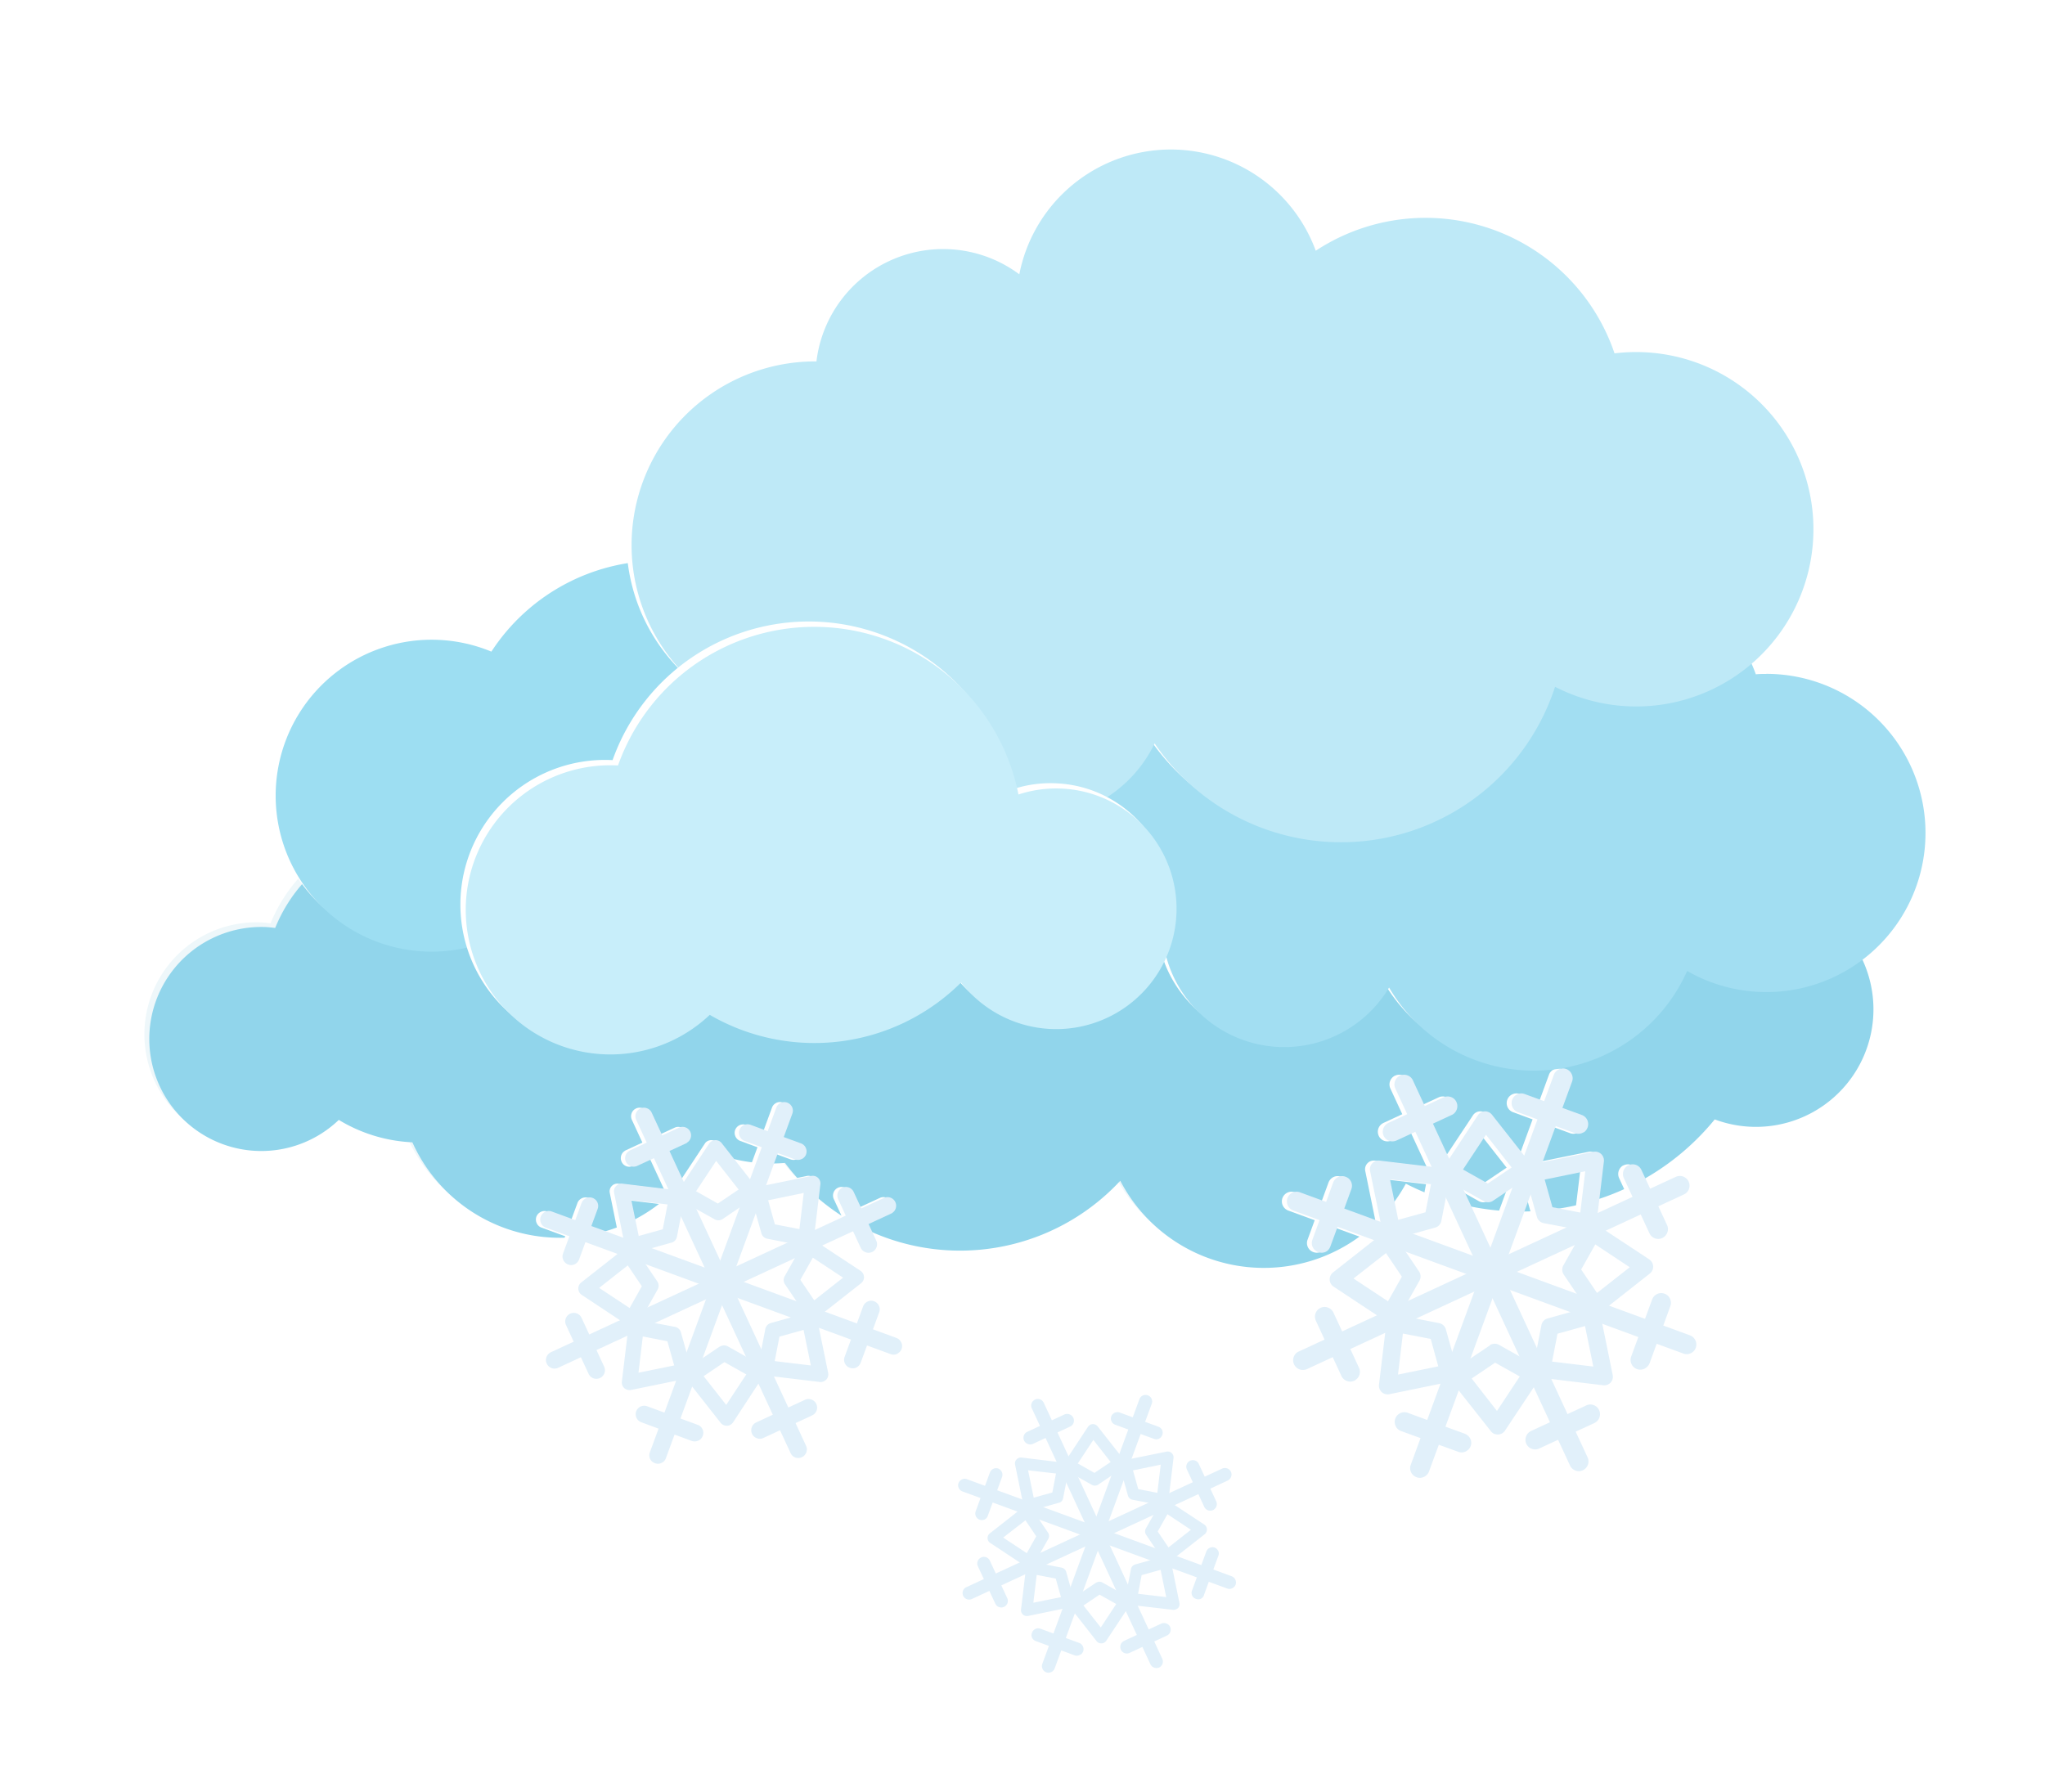 <?xml version="1.0" encoding="UTF-8"?>
<svg width="492.83" height="431.96" version="1.1" viewBox="0 0 492.83 431.96" xmlns="http://www.w3.org/2000/svg">
 <defs>
  <style>.cls-1 {
        isolation: isolate;
      }

      .cls-2 {
        fill: #eef7fa;
      }

      .cls-3 {
        fill: #91d5eb;
      }

      .cls-4, .cls-7 {
        fill: #fff;
      }

      .cls-5 {
        fill: #e1f0fa;
      }

      .cls-6 {
        mix-blend-mode: multiply;
      }

      .cls-7 {
        opacity: 0;
      }

      .cls-8 {
        fill: #9ddef2;
      }

      .cls-9 {
        fill: #a2def2;
      }

      .cls-10 {
        fill: #bee9f7;
      }

      .cls-11 {
        fill: #c8eefa;
      }</style>
  <filter id="filter670" x="-.167" y="-.276" width="1.369" height="1.609" color-interpolation-filters="sRGB">
   <feFlood flood-color="rgb(0,0,0)" flood-opacity=".302" result="flood"/>
   <feComposite in="flood" in2="SourceGraphic" operator="in" result="composite1"/>
   <feGaussianBlur in="composite1" result="blur" stdDeviation="12"/>
   <feOffset dx="6" dy="6" result="offset"/>
   <feComposite in="SourceGraphic" in2="offset" result="composite2"/>
  </filter>
  <filter id="filter682" x="-.086" y="-.119" width="1.19" height="1.263" color-interpolation-filters="sRGB">
   <feFlood flood-color="rgb(0,0,0)" flood-opacity=".302" result="flood"/>
   <feComposite in="flood" in2="SourceGraphic" operator="in" result="composite1"/>
   <feGaussianBlur in="composite1" result="blur" stdDeviation="12"/>
   <feOffset dx="6" dy="6" result="offset"/>
   <feComposite in="SourceGraphic" in2="offset" result="composite2"/>
  </filter>
  <filter id="filter694" x="-.101" y="-.171" width="1.222" height="1.378" color-interpolation-filters="sRGB">
   <feFlood flood-color="rgb(0,0,0)" flood-opacity=".302" result="flood"/>
   <feComposite in="flood" in2="SourceGraphic" operator="in" result="composite1"/>
   <feGaussianBlur in="composite1" result="blur" stdDeviation="12"/>
   <feOffset dx="6" dy="6" result="offset"/>
   <feComposite in="SourceGraphic" in2="offset" result="composite2"/>
  </filter>
  <filter id="filter706" x="-.133" y="-.209" width="1.294" height="1.461" color-interpolation-filters="sRGB">
   <feFlood flood-color="rgb(0,0,0)" flood-opacity=".302" result="flood"/>
   <feComposite in="flood" in2="SourceGraphic" operator="in" result="composite1"/>
   <feGaussianBlur in="composite1" result="blur" stdDeviation="12"/>
   <feOffset dx="6" dy="6" result="offset"/>
   <feComposite in="SourceGraphic" in2="offset" result="composite2"/>
  </filter>
  <filter id="filter718" x="-.069" y="-.131" width="1.153" height="1.289" color-interpolation-filters="sRGB">
   <feFlood flood-color="rgb(0,0,0)" flood-opacity=".302" result="flood"/>
   <feComposite in="flood" in2="SourceGraphic" operator="in" result="composite1"/>
   <feGaussianBlur in="composite1" result="blur" stdDeviation="12"/>
   <feOffset dx="6" dy="6" result="offset"/>
   <feComposite in="SourceGraphic" in2="offset" result="composite2"/>
  </filter>
  <filter id="filter730" x="-.288" y="-.292" width="1.637" height="1.644" color-interpolation-filters="sRGB">
   <feFlood flood-color="rgb(0,0,0)" flood-opacity=".302" result="flood"/>
   <feComposite in="flood" in2="SourceGraphic" operator="in" result="composite1"/>
   <feGaussianBlur in="composite1" result="blur" stdDeviation="12"/>
   <feOffset dx="6" dy="6" result="offset"/>
   <feComposite in="SourceGraphic" in2="offset" result="composite2"/>
  </filter>
  <filter id="filter742" x="-.425" y="-.43" width="1.939" height="1.95" color-interpolation-filters="sRGB">
   <feFlood flood-color="rgb(0,0,0)" flood-opacity=".302" result="flood"/>
   <feComposite in="flood" in2="SourceGraphic" operator="in" result="composite1"/>
   <feGaussianBlur in="composite1" result="blur" stdDeviation="12"/>
   <feOffset dx="6" dy="6" result="offset"/>
   <feComposite in="SourceGraphic" in2="offset" result="composite2"/>
  </filter>
  <filter id="filter754" x="-.326" y="-.33" width="1.721" height="1.73" color-interpolation-filters="sRGB">
   <feFlood flood-color="rgb(0,0,0)" flood-opacity=".302" result="flood"/>
   <feComposite in="flood" in2="SourceGraphic" operator="in" result="composite1"/>
   <feGaussianBlur in="composite1" result="blur" stdDeviation="12"/>
   <feOffset dx="6" dy="6" result="offset"/>
   <feComposite in="SourceGraphic" in2="offset" result="composite2"/>
  </filter>
 </defs>
 <g class="cls-1" transform="translate(28.758 28.805)">
  <g data-name="Layer 2">
   <g id="_Layer_" data-name="&lt;Layer&gt;">
    <g filter="url(#filter718)">
     <path class="cls-2" d="m388.64 179.1a60.47 60.47 0 0 0-21.43-31.38 71.81 71.81 0 0 0-132.83-54.46c-2.08-0.26-4.18-0.46-6.31-0.55a73 73 0 0 0-61.65 29.21 39 39 0 0 0-53.34 34.62 38.48 38.48 0 0 0 1 10.34 27 27 0 0 0-18.63 12.57 37.58 37.58 0 0 0-65 8.29c-0.73-0.09-1.46-0.18-2.21-0.22a27 27 0 1 0 17.47 46.48 37.18 37.18 0 0 0 17.72 5.39 39 39 0 0 0 70.4 1.59 38.85 38.85 0 0 0 14.56 3.52 43.14 43.14 0 0 0 4.84-0.13 52.65 52.65 0 0 0 80.8 4.29 39 39 0 0 0 68.83 0.7 60.4 60.4 0 0 0 74.51-15.44 29.33 29.33 0 0 0 8.7 1.77 28.324 28.324 0 0 0 2.57-56.59z"/>
     <path class="cls-3" d="m389.76 180.22a60.66 60.66 0 0 0-21.43-31.4 71.81 71.81 0 0 0-132.84-54.43c-2.08-0.28-4.18-0.48-6.31-0.56a73 73 0 0 0-61.65 29.23 38.49 38.49 0 0 0-12.66-2.73 39.05 39.05 0 0 0-40.68 37.34 39.63 39.63 0 0 0 1 10.32 27 27 0 0 0-18.63 12.58 37.58 37.58 0 0 0-65 8.28c-0.72-0.08-1.46-0.17-2.19-0.21a27 27 0 1 0 17.52 46.48 37.45 37.45 0 0 0 17.73 5.4 39 39 0 0 0 70.39 1.58 39 39 0 0 0 14.56 3.5 41.14 41.14 0 0 0 4.85-0.11 52.68 52.68 0 0 0 80.8 4.3 39 39 0 0 0 68.82 0.7 60.37 60.37 0 0 0 74.44-15.49 28.32 28.32 0 1 0 11.28-54.81z"/>
    </g>
    <g filter="url(#filter754)">
     <path class="cls-4" d="m179.26 257.53-0.27 0.15-80.28 37.18a2.06 2.06 0 0 1-1.58 0.08 2.1 2.1 0 0 1-1.13-1.09 2.06 2.06 0 0 1 0.74-2.58 1.35 1.35 0 0 1 0.26-0.15l80.28-37.2a2.07 2.07 0 0 1 2 3.61z"/>
     <path class="cls-4" d="m174.64 266.82-0.28 0.14a2.09 2.09 0 0 1-2.74-1l-5.44-11.76a2.06 2.06 0 0 1 0.74-2.58 2.2 2.2 0 0 1 0.26-0.15 2.09 2.09 0 0 1 2.75 1l5.44 11.76a2.09 2.09 0 0 1-0.73 2.59z"/>
     <path class="cls-4" d="m109.05 297.18a1.35 1.35 0 0 1-0.26 0.15 2.06 2.06 0 0 1-2.74-1l-5.46-11.78a2.08 2.08 0 0 1 0.74-2.58l0.28-0.15a2.05 2.05 0 0 1 2.73 1l5.45 11.76a2.07 2.07 0 0 1-0.74 2.6z"/>
     <path class="cls-4" d="m157.71 316.26a1.15 1.15 0 0 1-0.27 0.14 2 2 0 0 1-2.73-1l-37.19-80.29a2.09 2.09 0 0 1 0.73-2.6c0.09-0.05 0.18-0.09 0.27-0.15a2.06 2.06 0 0 1 1.58-0.05 2 2 0 0 1 1.16 1.07l37.19 80.29a2 2 0 0 1-0.74 2.59z"/>
     <path class="cls-4" d="m160.19 306.18-0.27 0.16-11.75 5.44a1.94 1.94 0 0 1-1.58 0.05 2 2 0 0 1-1.17-1.06 2.07 2.07 0 0 1 0.75-2.58 1 1 0 0 1 0.25-0.15l11.76-5.46a2.09 2.09 0 0 1 1.59-0.05 2 2 0 0 1 1.16 1.07 2.07 2.07 0 0 1-0.74 2.58z"/>
     <path class="cls-4" d="m129.81 240.59a1.24 1.24 0 0 1-0.27 0.17l-11.75 5.43a2 2 0 0 1-2.75-1 2.06 2.06 0 0 1 0.74-2.58 1.78 1.78 0 0 1 0.27-0.17l11.76-5.44a2.06 2.06 0 0 1 1.58-0.08 2.1 2.1 0 0 1 1.16 1.07 2.05 2.05 0 0 1-0.74 2.6z"/>
     <path class="cls-4" d="m123.89 317.66c-0.1 0-0.18 0.11-0.27 0.14a2 2 0 0 1-1.58 0.06 2 2 0 0 1-1.22-2.63l30.47-83.08a2 2 0 0 1 0.8-1 2 2 0 0 1 1.84-0.2 1.94 1.94 0 0 1 1.16 1.07 2.05 2.05 0 0 1 0.07 1.56l-30.47 83.07a2 2 0 0 1-0.8 1.01z"/>
     <path class="cls-4" d="m132.76 312.28a1.38 1.38 0 0 1-0.27 0.14 2.16 2.16 0 0 1-1.58 0.08l-12.16-4.5a2.12 2.12 0 0 1-1.17-1.07 2.09 2.09 0 0 1-0.06-1.59 2.2 2.2 0 0 1 0.8-1 2.1 2.1 0 0 1 1.84-0.2l12.18 4.48a2 2 0 0 1 1.16 1.05 2.06 2.06 0 0 1 0.06 1.58 2 2 0 0 1-0.8 1.03z"/>
     <path class="cls-4" d="m157.64 244.43a1.65 1.65 0 0 1-0.26 0.14 2.16 2.16 0 0 1-1.58 0.08l-12.16-4.46a2.09 2.09 0 0 1-1.23-2.66 2.16 2.16 0 0 1 0.81-1 2.1 2.1 0 0 1 1.84-0.2l12.16 4.48a1.94 1.94 0 0 1 1.16 1.07 2 2 0 0 1-0.74 2.58z"/>
     <path class="cls-4" d="m180.65 291.36c-0.08 0.06-0.17 0.09-0.26 0.15a2 2 0 0 1-1.58 0.05l-83.07-30.48a2 2 0 0 1-1.16-1.08 2.08 2.08 0 0 1-0.07-1.57 2.12 2.12 0 0 1 0.81-1 2.06 2.06 0 0 1 1.85-0.23l83.05 30.48a2.06 2.06 0 0 1 1.17 1.07 2.08 2.08 0 0 1-0.74 2.6z"/>
     <path class="cls-4" d="m103 269.76a1.1 1.1 0 0 1-0.26 0.15 2 2 0 0 1-1.57 0.06 2.09 2.09 0 0 1-1.17-1.07 2.13 2.13 0 0 1-0.07-1.59l4.47-12.16a2 2 0 0 1 0.8-1 2.08 2.08 0 0 1 1.86-0.23 2.17 2.17 0 0 1 1.16 1.07 2.09 2.09 0 0 1 0 1.59l-4.46 12.16a2.05 2.05 0 0 1-0.76 1.02z"/>
     <path class="cls-4" d="m170.8 294.66-0.25 0.15a2.11 2.11 0 0 1-1.58 0.05 2 2 0 0 1-1.16-1.07 2 2 0 0 1-0.07-1.56l4.46-12.18a2.1 2.1 0 0 1 2.66-1.24 2.12 2.12 0 0 1 1.14 1.09 2 2 0 0 1 0.06 1.57l-4.46 12.16a2 2 0 0 1-0.8 1.03z"/>
     <path class="cls-4" d="m149.35 298.31a0.76 0.76 0 0 1-0.24 0.11 1.77 1.77 0 0 1-1.67-0.06l-8.66-4.86-8.24 5.56a1.84 1.84 0 0 1-2.82-1l-2.72-9.59-9.75-1.9a1.86 1.86 0 0 1-1.34-1 1.84 1.84 0 0 1 0.08-1.68l4.86-8.68-5.56-8.24a1.8 1.8 0 0 1-0.21-1.67 1.85 1.85 0 0 1 0.72-0.91 2.28 2.28 0 0 1 0.53-0.24l9.56-2.67 1.88-9.76a1.9 1.9 0 0 1 0.81-1.2 1.34 1.34 0 0 1 0.23-0.13 1.92 1.92 0 0 1 1.7 0l8.66 4.89 8.23-5.57a1.83 1.83 0 0 1 1.68-0.2 1.86 1.86 0 0 1 1.15 1.23l2.68 9.59 9.76 1.88a1.83 1.83 0 0 1 1.32 1 1.9 1.9 0 0 1 0.01 1.79l-4.88 8.67 5.43 8a2.06 2.06 0 0 1 0.31 0.46 1.85 1.85 0 0 1-0.66 2.32 1.94 1.94 0 0 1-0.24 0.15h-0.06l-0.24 0.09-9.66 2.65-1.88 9.77a1.88 1.88 0 0 1-0.77 1.2zm-11.7-8.52a0.69 0.69 0 0 1 0.25-0.14 1.9 1.9 0 0 1 1.69 0.05l7.41 4.19 1.62-8.37a2 2 0 0 1 0.81-1.2 2.66 2.66 0 0 1 0.51-0.24l8.2-2.28-4.77-7.06a1.84 1.84 0 0 1-0.07-1.94l4.16-7.42-8.35-1.62a1.85 1.85 0 0 1-1.43-1.33l-2.3-8.2-7.06 4.77a1.86 1.86 0 0 1-1.94 0.09l-7.38-4.18-1.62 8.37a1.86 1.86 0 0 1-0.79 1.2 2 2 0 0 1-0.52 0.22l-8.2 2.3 4.78 7.06a1.9 1.9 0 0 1 0.08 1.95l-4.17 7.41 8.34 1.62a1.83 1.83 0 0 1 1.44 1.33l2.3 8.18 7-4.76z"/>
     <path class="cls-4" d="m163 298a1 1 0 0 1-0.23 0.13 1.71 1.71 0 0 1-1 0.15l-13.42-1.61-7.48 11.33a2 2 0 0 1-0.53 0.54 1.74 1.74 0 0 1-0.94 0.29 1.91 1.91 0 0 1-1.54-0.7l-8.34-10.63-13.24 2.71a2 2 0 0 1-1.63-0.44 1.84 1.84 0 0 1-0.58-1.59l1.61-13.41-11.29-7.47a1.86 1.86 0 0 1-0.82-1.47 1.83 1.83 0 0 1 0.7-1.53l10.62-8.35-2.7-13.25a1.84 1.84 0 0 1 0.46-1.62 2 2 0 0 1 0.35-0.3 1.84 1.84 0 0 1 1.23-0.29l13.43 1.62 7.44-11.28a1.58 1.58 0 0 1 0.53-0.53 1.75 1.75 0 0 1 0.94-0.3 1.84 1.84 0 0 1 1.53 0.7l8.35 10.64 13.25-2.71a1.85 1.85 0 0 1 1.62 0.44 1.92 1.92 0 0 1 0.59 1.6l-1.61 13.42 11.28 7.44a1.86 1.86 0 0 1 0.12 3l-10.64 8.35 2.71 13.23a1.86 1.86 0 0 1-0.45 1.64 2.45 2.45 0 0 1-0.32 0.25zm-16.58-4.84a1.77 1.77 0 0 1 1.23-0.3l12 1.44-2.45-11.8a1.89 1.89 0 0 1 0.69-1.85l9.5-7.48-10.09-6.65a1.87 1.87 0 0 1-0.82-1.77l1.44-12-11.85 2.44a1.86 1.86 0 0 1-1.82-0.68l-7.47-9.51-6.66 10.08a1.82 1.82 0 0 1-0.54 0.53 1.75 1.75 0 0 1-1.24 0.28l-12-1.44 2.42 11.85a1.89 1.89 0 0 1-0.67 1.84l-9.52 7.47 10.1 6.67a1.85 1.85 0 0 1 0.82 1.77l-1.44 12 11.84-2.41a1.83 1.83 0 0 1 1.83 0.66l7.47 9.51 6.67-10.1a1.72 1.72 0 0 1 0.53-0.52z"/>
     <path class="cls-5" d="m180.31 257.53-0.27 0.15-80.28 37.18a2.06 2.06 0 0 1-1.58 0.08 2.1 2.1 0 0 1-1.18-1.09 2.05 2.05 0 0 1 0.74-2.58 1.65 1.65 0 0 1 0.25-0.15l80.29-37.2a2.07 2.07 0 0 1 2 3.61z"/>
     <path class="cls-5" d="m175.68 266.82-0.27 0.14a2.08 2.08 0 0 1-2.74-1l-5.45-11.76a2.06 2.06 0 0 1 0.75-2.58 1.5 1.5 0 0 1 0.25-0.15 2.08 2.08 0 0 1 2.75 1l5.45 11.76a2.09 2.09 0 0 1-0.74 2.59z"/>
     <path class="cls-5" d="m110.1 297.18a1.43 1.43 0 0 1-0.27 0.15 2.06 2.06 0 0 1-2.74-1l-5.45-11.78a2.07 2.07 0 0 1 0.74-2.58 1.84 1.84 0 0 1 0.28-0.15 2.06 2.06 0 0 1 2.73 1l5.44 11.76a2.07 2.07 0 0 1-0.73 2.6z"/>
     <path class="cls-5" d="m158.76 316.26a1.38 1.38 0 0 1-0.27 0.14 2 2 0 0 1-2.73-1l-37.2-80.29a2.09 2.09 0 0 1 0.74-2.6l0.27-0.15a2 2 0 0 1 1.57-0.05 2 2 0 0 1 1.16 1.07l37.2 80.29a2.07 2.07 0 0 1-0.74 2.59z"/>
     <path class="cls-5" d="m161.24 306.18-0.28 0.16-11.75 5.44a1.93 1.93 0 0 1-1.58 0.05 2 2 0 0 1-1.16-1.06 2.07 2.07 0 0 1 0.74-2.58 1.35 1.35 0 0 1 0.26-0.15l11.76-5.46a2.08 2.08 0 0 1 1.59-0.05 2.06 2.06 0 0 1 0.42 3.65z"/>
     <path class="cls-5" d="m130.85 240.59a1.17 1.17 0 0 1-0.26 0.17l-11.76 5.43a2.05 2.05 0 0 1-2-3.57 1.67 1.67 0 0 1 0.26-0.17l11.76-5.45a2.05 2.05 0 0 1 2 3.57z"/>
     <path class="cls-5" d="m124.94 317.66c-0.1 0-0.19 0.11-0.28 0.14a2 2 0 0 1-1.58 0.06 2 2 0 0 1-1.22-2.63l30.47-83.08a2 2 0 0 1 0.8-1 2.09 2.09 0 0 1 3 0.87 2.05 2.05 0 0 1 0.07 1.56l-30.48 83.07a2 2 0 0 1-0.78 1.01z"/>
     <path class="cls-5" d="m133.8 312.28a1.15 1.15 0 0 1-0.27 0.14 2.13 2.13 0 0 1-1.57 0.08l-12.16-4.5a2.09 2.09 0 0 1-1.17-1.07 2.14 2.14 0 0 1-0.07-1.59 2.22 2.22 0 0 1 0.81-1 2.1 2.1 0 0 1 1.84-0.2l12.17 4.48a2 2 0 0 1 1.16 1.05 2 2 0 0 1 0.06 1.58 1.93 1.93 0 0 1-0.8 1.03z"/>
     <path class="cls-5" d="m158.69 244.43a1.74 1.74 0 0 1-0.27 0.14 2.16 2.16 0 0 1-1.58 0.08l-12.16-4.46a2.09 2.09 0 0 1-0.42-3.69 2.11 2.11 0 0 1 1.85-0.2l12.16 4.48a2 2 0 0 1 1.16 1.07 2.06 2.06 0 0 1 0.07 1.56 2 2 0 0 1-0.81 1.02z"/>
     <path class="cls-5" d="m181.69 291.36c-0.08 0.06-0.16 0.09-0.25 0.15a2 2 0 0 1-1.59 0.05l-83.07-30.48a2 2 0 0 1-1.16-1.08 2.07 2.07 0 0 1 2.58-2.81l83.07 30.48a2.07 2.07 0 0 1 1.16 1.07 2 2 0 0 1-0.74 2.6z"/>
     <path class="cls-5" d="m104 269.76a1.65 1.65 0 0 1-0.25 0.15 2 2 0 0 1-1.59 0.06 2.07 2.07 0 0 1-1.16-1.07 2 2 0 0 1-0.06-1.59l4.45-12.16a2.07 2.07 0 0 1 0.81-1 2 2 0 0 1 1.84-0.23 2.06 2.06 0 0 1 1.23 2.66l-4.47 12.16a2.09 2.09 0 0 1-0.8 1.02z"/>
     <path class="cls-5" d="m171.85 294.66a1.65 1.65 0 0 0-0.25 0.15 2.11 2.11 0 0 1-1.58 0.05 2.05 2.05 0 0 1-1.17-1.07 2 2 0 0 1-0.06-1.56l4.46-12.18a2 2 0 0 1 0.81-1 2 2 0 0 1 1.84-0.22 2.1 2.1 0 0 1 1.16 1.09 2 2 0 0 1 0.06 1.57l-4.46 12.16a2.07 2.07 0 0 1-0.81 1.01z"/>
     <path class="cls-5" d="m150.4 298.31a0.88 0.88 0 0 1-0.24 0.11 1.81 1.81 0 0 1-1.69-0.06l-8.65-4.86-8.23 5.56a1.87 1.87 0 0 1-1.68 0.21 1.85 1.85 0 0 1-1.15-1.24l-2.68-9.56-9.76-1.9a1.87 1.87 0 0 1-1.33-1 1.84 1.84 0 0 1 0.07-1.68l4.86-8.68-5.56-8.24a1.83 1.83 0 0 1-0.2-1.67 1.85 1.85 0 0 1 0.72-0.91 2.15 2.15 0 0 1 0.51-0.24l9.57-2.67 1.89-9.76a1.9 1.9 0 0 1 0.81-1.2 1 1 0 0 1 0.23-0.13 1.89 1.89 0 0 1 1.69 0l8.66 4.89 8.24-5.57a1.86 1.86 0 0 1 2.82 1l2.68 9.59 9.76 1.88a1.81 1.81 0 0 1 1.32 1 1.86 1.86 0 0 1-0.06 1.82l-4.88 8.67 5.42 8a1.77 1.77 0 0 1 0.31 0.46 1.84 1.84 0 0 1-0.66 2.32 1.4 1.4 0 0 1-0.24 0.15h-0.06l-0.24 0.09-9.57 2.67-1.88 9.77a2 2 0 0 1-0.8 1.18zm-11.71-8.52a0.91 0.91 0 0 1 0.25-0.14 1.92 1.92 0 0 1 1.7 0.05l7.41 4.19 1.63-8.37a1.8 1.8 0 0 1 0.8-1.2 2.4 2.4 0 0 1 0.51-0.24l8.2-2.28-4.77-7.06a1.84 1.84 0 0 1-0.07-1.94l4.16-7.42-8.35-1.62a1.84 1.84 0 0 1-1.43-1.33l-2.31-8.2-7 4.77a1.86 1.86 0 0 1-1.94 0.09l-7.48-4.18-1.62 8.37a1.89 1.89 0 0 1-0.79 1.2 2 2 0 0 1-0.52 0.22l-8.2 2.3 4.78 7.06a1.87 1.87 0 0 1 0.07 1.95l-4.17 7.41 8.35 1.58a1.85 1.85 0 0 1 1.44 1.33l2.3 8.18 7.05-4.76z"/>
     <path class="cls-5" d="m164 298a0.92 0.92 0 0 1-0.24 0.13 1.69 1.69 0 0 1-1 0.15l-13.43-1.61-7.41 11.33a2 2 0 0 1-0.54 0.54 1.71 1.71 0 0 1-0.94 0.29 1.87 1.87 0 0 1-1.53-0.7l-8.35-10.63-13.23 2.71a2 2 0 0 1-1.64-0.44 1.87 1.87 0 0 1-0.58-1.59l1.61-13.41-11.28-7.47a1.85 1.85 0 0 1-0.12-3l10.62-8.35-2.7-13.25a1.81 1.81 0 0 1 0.46-1.62 1.68 1.68 0 0 1 0.35-0.3 1.83 1.83 0 0 1 1.23-0.29l13.42 1.62 7.44-11.28a1.88 1.88 0 0 1 1.48-0.83 1.86 1.86 0 0 1 1.53 0.7l8.35 10.64 13.24-2.71a1.84 1.84 0 0 1 2.21 2l-1.61 13.42 11.28 7.44a1.91 1.91 0 0 1 0.84 1.48 1.85 1.85 0 0 1-0.72 1.53l-10.63 8.35 2.71 13.23a1.89 1.89 0 0 1-0.45 1.64 3.17 3.17 0 0 1-0.37 0.28zm-16.58-4.84a1.74 1.74 0 0 1 1.23-0.3l12 1.44-2.42-11.83a1.88 1.88 0 0 1 0.68-1.85l9.51-7.48-10.09-6.65a1.88 1.88 0 0 1-0.83-1.77l1.44-12-11.84 2.44a1.89 1.89 0 0 1-1.83-0.68l-7.44-9.48-6.67 10.08a1.71 1.71 0 0 1-0.54 0.53 1.73 1.73 0 0 1-1.23 0.28l-12-1.44 2.43 11.85a1.87 1.87 0 0 1-0.68 1.84l-9.51 7.47 10.1 6.67a1.8 1.8 0 0 1 0.81 1.77l-1.43 12 11.84-2.41a1.83 1.83 0 0 1 1.83 0.66l7.47 9.51 6.66-10.1a1.65 1.65 0 0 1 0.53-0.52z"/>
    </g>
    <g filter="url(#filter742)">
     <path class="cls-4" d="m260.52 321.91a1 1 0 0 1-0.2 0.13l-61.66 28.55a1.54 1.54 0 0 1-1.21 0.05 1.52 1.52 0 0 1-0.89-0.81 1.6 1.6 0 0 1 0.56-2 1.76 1.76 0 0 1 0.2-0.09l61.68-28.59a1.6 1.6 0 0 1 2.1 0.77 1.58 1.58 0 0 1-0.58 1.99z"/>
     <path class="cls-4" d="m257 329.05a0.66 0.66 0 0 1-0.2 0.11 1.59 1.59 0 0 1-2.11-0.78l-4.18-9a1.6 1.6 0 0 1 0.57-2l0.2-0.11a1.59 1.59 0 0 1 2.11 0.78l4.18 9a1.58 1.58 0 0 1-0.57 2z"/>
     <path class="cls-4" d="m206.6 352.38-0.2 0.11a1.59 1.59 0 0 1-2.11-0.78l-4.19-9a1.58 1.58 0 0 1 0.58-2 1 1 0 0 1 0.2-0.13 1.58 1.58 0 0 1 2.1 0.78l4.18 9a1.59 1.59 0 0 1-0.56 2.02z"/>
     <path class="cls-4" d="m244 367a0.88 0.88 0 0 1-0.21 0.12 1.56 1.56 0 0 1-1.2 0 1.6 1.6 0 0 1-0.9-0.83l-28.59-61.57a1.59 1.59 0 0 1 0.57-2 1.37 1.37 0 0 1 0.2-0.13 1.76 1.76 0 0 1 1.22-0.05 1.64 1.64 0 0 1 0.89 0.83l28.55 61.63a1.58 1.58 0 0 1-0.53 2z"/>
     <path class="cls-4" d="m245.88 359.29c-0.08 0-0.14 0.09-0.21 0.11l-9 4.18a1.6 1.6 0 0 1-2.11-0.77 1.6 1.6 0 0 1 0.57-2l0.2-0.12 9-4.18a1.61 1.61 0 0 1 1.22 0 1.5 1.5 0 0 1 0.89 0.82 1.61 1.61 0 0 1-0.56 1.96z"/>
     <path class="cls-4" d="m222.54 308.92-0.21 0.11-9 4.19a1.57 1.57 0 0 1-1.22 0 1.61 1.61 0 0 1-0.89-0.81 1.59 1.59 0 0 1 0.57-2 0.56 0.56 0 0 1 0.2-0.11l9-4.2a1.61 1.61 0 0 1 1.22 0 1.56 1.56 0 0 1 0.88 0.81 1.58 1.58 0 0 1-0.55 2.01z"/>
     <path class="cls-4" d="m218 368.09a0.81 0.81 0 0 1-0.2 0.11 1.5 1.5 0 0 1-1.21 0.06 1.57 1.57 0 0 1-0.9-0.83 1.52 1.52 0 0 1 0-1.2l23.31-63.79a1.59 1.59 0 0 1 2-0.94 1.42 1.42 0 0 1 0.88 0.83 1.45 1.45 0 0 1 0.06 1.19l-23.4 63.8a1.62 1.62 0 0 1-0.54 0.77z"/>
     <path class="cls-4" d="m224.81 364-0.22 0.11a1.52 1.52 0 0 1-1.2 0.05l-9.39-3.46a1.58 1.58 0 0 1-0.94-2 1.61 1.61 0 0 1 2-1l9.35 3.43a1.6 1.6 0 0 1 0.94 2 1.69 1.69 0 0 1-0.54 0.87z"/>
     <path class="cls-4" d="m243.92 311.85a1.2 1.2 0 0 1-0.21 0.13 1.48 1.48 0 0 1-1.2 0l-9.35-3.43a1.58 1.58 0 0 1-0.94-2 1.46 1.46 0 0 1 0.61-0.77 1.59 1.59 0 0 1 1.42-0.17l9.34 3.43a1.6 1.6 0 0 1 0.9 0.81 1.6 1.6 0 0 1-0.57 2z"/>
     <path class="cls-4" d="m261.59 347.9a2.12 2.12 0 0 1-0.21 0.11 1.54 1.54 0 0 1-1.21 0.05l-63.8-23.4a1.64 1.64 0 0 1-0.89-0.81 1.57 1.57 0 0 1 0-1.22 1.42 1.42 0 0 1 0.61-0.77 1.5 1.5 0 0 1 1.42-0.17l63.8 23.39a1.64 1.64 0 0 1 0.94 2 1.71 1.71 0 0 1-0.66 0.82z"/>
     <path class="cls-4" d="m201.92 331.31a0.5 0.5 0 0 1-0.2 0.11 1.5 1.5 0 0 1-1.21 0.06 1.55 1.55 0 0 1-0.89-0.81 1.62 1.62 0 0 1-0.06-1.22l3.43-9.34a1.61 1.61 0 0 1 0.62-0.79 1.57 1.57 0 0 1 1.41-0.17 1.78 1.78 0 0 1 0.9 0.83 1.61 1.61 0 0 1 0 1.22l-3.42 9.34a1.62 1.62 0 0 1-0.58 0.77z"/>
     <path class="cls-4" d="m254 350.42a0.69 0.69 0 0 1-0.2 0.13 1.54 1.54 0 0 1-1.21 0 1.51 1.51 0 0 1-0.89-0.83 1.61 1.61 0 0 1-0.05-1.2l3.43-9.34a1.54 1.54 0 0 1 0.62-0.78 1.62 1.62 0 0 1 1.42-0.18 1.66 1.66 0 0 1 0.88 0.85 1.48 1.48 0 0 1 0.05 1.2l-3.42 9.34a1.45 1.45 0 0 1-0.63 0.81z"/>
     <path class="cls-4" d="m237.56 353.24-0.19 0.09a1.39 1.39 0 0 1-1.3-0.05l-6.65-3.74-6.32 4.27a1.45 1.45 0 0 1-1.29 0.17 1.5 1.5 0 0 1-0.88-1l-2.06-7.35-7.49-1.44a1.43 1.43 0 0 1-1-2.1l3.75-6.65-4.27-6.32a1.41 1.41 0 0 1-0.17-1.29 1.37 1.37 0 0 1 0.57-0.7 1.41 1.41 0 0 1 0.39-0.19l7.35-2.06 1.45-7.48a1.53 1.53 0 0 1 0.61-0.92l0.18-0.12a1.48 1.48 0 0 1 1.3 0.06l6.66 3.74 6.33-4.27a1.43 1.43 0 0 1 1.29-0.15 1.39 1.39 0 0 1 0.86 1l2.07 7.33 7.5 1.46a1.43 1.43 0 0 1 1 0.79 1.44 1.44 0 0 1-0.06 1.31l-3.74 6.65 4.17 6.15a1.36 1.36 0 0 1 0.24 0.35 1.44 1.44 0 0 1-0.51 1.79l-0.17 0.11h-0.06a0.64 0.64 0 0 1-0.18 0.06l-7.35 2.06-1.45 7.5a1.48 1.48 0 0 1-0.58 0.94zm-9-6.54a1.3 1.3 0 0 1 0.19-0.11 1.39 1.39 0 0 1 1.3 0l5.7 3.2 1.24-6.41a1.44 1.44 0 0 1 1-1.11l6.28-1.75-3.64-5.41a1.43 1.43 0 0 1-0.08-1.5l3.21-5.71-6.42-1.23a1.42 1.42 0 0 1-1.09-1l-1.77-6.3-5.42 3.67a1.47 1.47 0 0 1-1.5 0.05l-5.69-3.19-1.24 6.42a1.43 1.43 0 0 1-0.62 0.92 1.34 1.34 0 0 1-0.39 0.16l-6.3 1.77 3.66 5.42a1.44 1.44 0 0 1 0.06 1.51l-3.2 5.68 6.41 1.25a1.46 1.46 0 0 1 1.11 1l1.76 6.29 5.42-3.65z"/>
     <path class="cls-4" d="m248 353c-0.07 0-0.13 0-0.19 0.09a1.36 1.36 0 0 1-0.77 0.11l-10.28-1.2-5.76 8.67a1.52 1.52 0 0 1-0.4 0.4 1.25 1.25 0 0 1-0.72 0.22 1.39 1.39 0 0 1-1.19-0.51l-6.4-8.18-10.17 2.08a1.44 1.44 0 0 1-1.26-0.35 1.42 1.42 0 0 1-0.44-1.2l1.24-10.32-8.66-5.73a1.42 1.42 0 0 1-0.09-2.3l8.16-6.42-2.07-10.15a1.43 1.43 0 0 1 0.34-1.25 1.35 1.35 0 0 1 0.28-0.22 1.38 1.38 0 0 1 0.94-0.24l10.31 1.25 5.72-8.68a1.39 1.39 0 0 1 0.41-0.39 1.35 1.35 0 0 1 0.72-0.24 1.43 1.43 0 0 1 1.18 0.56l6.41 8.14 10.17-2.06a1.46 1.46 0 0 1 1.25 0.33 1.48 1.48 0 0 1 0.46 1.22l-1.19 10.31 8.66 5.72a1.38 1.38 0 0 1 0.64 1.14 1.47 1.47 0 0 1-0.54 1.18l-8.17 6.41 2.08 10.16a1.36 1.36 0 0 1-0.35 1.25 1.9 1.9 0 0 1-0.32 0.2zm-12.75-3.74a1.39 1.39 0 0 1 0.95-0.22l9.23 1.1-1.87-9.08a1.37 1.37 0 0 1 0.52-1.4l7.3-5.75-7.75-5.13a1.43 1.43 0 0 1-0.63-1.34l1.11-9.23-9.1 1.88a1.52 1.52 0 0 1-1.41-0.52l-5.73-7.32-5.12 7.76a1.27 1.27 0 0 1-0.41 0.39 1.31 1.31 0 0 1-0.94 0.24l-9.23-1.11 1.86 9.09a1.43 1.43 0 0 1-0.51 1.42l-7.3 5.71 7.75 5.12a1.47 1.47 0 0 1 0.63 1.37l-1.11 9.21 9.09-1.84a1.37 1.37 0 0 1 1.4 0.51l5.74 7.3 5.13-7.76a1.52 1.52 0 0 1 0.42-0.36z"/>
     <path class="cls-5" d="m261.32 321.91a0.63 0.63 0 0 1-0.2 0.13l-61.66 28.55a1.54 1.54 0 0 1-1.21 0.05 1.58 1.58 0 0 1-0.89-0.81 1.6 1.6 0 0 1 0.57-2 1.21 1.21 0 0 1 0.2-0.09l61.65-28.58a1.61 1.61 0 0 1 2.11 0.77 1.59 1.59 0 0 1-0.57 1.98z"/>
     <path class="cls-5" d="m257.76 329.05a0.49 0.49 0 0 1-0.2 0.11 1.58 1.58 0 0 1-2.1-0.78l-4.18-9a1.6 1.6 0 0 1 0.56-2l0.21-0.11a1.58 1.58 0 0 1 2.1 0.78l4.19 9a1.59 1.59 0 0 1-0.58 2z"/>
     <path class="cls-5" d="m207.4 352.38-0.2 0.11a1.58 1.58 0 0 1-2.1-0.78l-4.19-9a1.56 1.56 0 0 1 0.57-2 1.07 1.07 0 0 1 0.21-0.13 1.58 1.58 0 0 1 2.1 0.78l4.18 9a1.58 1.58 0 0 1-0.57 2.02z"/>
     <path class="cls-5" d="m244.77 367a0.82 0.82 0 0 1-0.2 0.12 1.61 1.61 0 0 1-1.22 0 1.56 1.56 0 0 1-0.88-0.83l-28.56-61.64a1.57 1.57 0 0 1 0.56-2 1.48 1.48 0 0 1 0.21-0.13 1.74 1.74 0 0 1 1.21-0.05 1.64 1.64 0 0 1 0.89 0.83l28.56 61.7a1.59 1.59 0 0 1-0.57 2z"/>
     <path class="cls-5" d="m246.67 359.29a1 1 0 0 1-0.2 0.11l-9 4.18a1.57 1.57 0 0 1-2.1-0.77 1.59 1.59 0 0 1 0.56-2l0.2-0.12 9-4.18a1.61 1.61 0 0 1 1.22 0 1.53 1.53 0 0 1 0.89 0.82 1.6 1.6 0 0 1-0.57 1.96z"/>
     <path class="cls-5" d="m223.34 308.92-0.2 0.11-9 4.19a1.57 1.57 0 0 1-1.22 0 1.63 1.63 0 0 1-0.88-0.81 1.59 1.59 0 0 1 0.56-2 0.56 0.56 0 0 1 0.2-0.11l9-4.2a1.58 1.58 0 0 1 1.21 0 1.61 1.61 0 0 1 0.89 0.81 1.57 1.57 0 0 1-0.56 2.01z"/>
     <path class="cls-5" d="m218.8 368.09a0.71 0.71 0 0 1-0.21 0.11 1.55 1.55 0 0 1-2.1-0.77 1.48 1.48 0 0 1-0.06-1.2l23.4-63.79a1.55 1.55 0 0 1 0.62-0.78 1.59 1.59 0 0 1 2.31 0.67 1.53 1.53 0 0 1 0.05 1.19l-23.4 63.8a1.6 1.6 0 0 1-0.61 0.77z"/>
     <path class="cls-5" d="m225.61 364a2.12 2.12 0 0 0-0.21 0.11 1.54 1.54 0 0 1-1.21 0.05l-9.34-3.43a1.61 1.61 0 0 1-0.9-0.82 1.56 1.56 0 0 1 0-1.2 1.53 1.53 0 0 1 0.61-0.78 1.54 1.54 0 0 1 1.41-0.18l9.35 3.43a1.55 1.55 0 0 1 0.89 0.83 1.57 1.57 0 0 1-0.56 2z"/>
     <path class="cls-5" d="m244.72 311.85a0.92 0.92 0 0 1-0.21 0.13 1.5 1.5 0 0 1-1.21 0l-9.3-3.39a1.58 1.58 0 0 1-0.95-2 1.53 1.53 0 0 1 0.62-0.77 1.59 1.59 0 0 1 1.42-0.17l9.34 3.43a1.64 1.64 0 0 1 0.89 0.81 1.57 1.57 0 0 1 0 1.22 1.49 1.49 0 0 1-0.6 0.74z"/>
     <path class="cls-5" d="m262.39 347.9a2 2 0 0 1-0.2 0.11 1.57 1.57 0 0 1-1.22 0.05l-63.8-23.4a1.59 1.59 0 0 1-0.94-2 1.55 1.55 0 0 1 0.63-0.77 1.48 1.48 0 0 1 1.41-0.17l63.8 23.39a1.58 1.58 0 0 1 0.89 0.85 1.53 1.53 0 0 1 0.05 1.19 1.59 1.59 0 0 1-0.62 0.75z"/>
     <path class="cls-5" d="m202.72 331.31a0.44 0.44 0 0 1-0.2 0.11 1.5 1.5 0 0 1-1.21 0.06 1.59 1.59 0 0 1-0.95-2l3.43-9.34a1.61 1.61 0 0 1 2-1 1.76 1.76 0 0 1 0.89 0.83 1.66 1.66 0 0 1 0.05 1.22l-3.43 9.34a1.51 1.51 0 0 1-0.58 0.78z"/>
     <path class="cls-5" d="m254.83 350.42a1.13 1.13 0 0 1-0.2 0.13 1.54 1.54 0 0 1-1.21 0 1.5 1.5 0 0 1-0.9-0.83 1.56 1.56 0 0 1 0-1.2l3.42-9.34a1.61 1.61 0 0 1 2-1 1.67 1.67 0 0 1 0.9 0.85 1.48 1.48 0 0 1 0 1.2l-3.43 9.34a1.46 1.46 0 0 1-0.58 0.85z"/>
     <path class="cls-5" d="m238.36 353.24-0.18 0.09a1.39 1.39 0 0 1-1.3-0.05l-6.65-3.74-6.33 4.27a1.4 1.4 0 0 1-2.16-0.79l-2.07-7.35-7.49-1.44a1.42 1.42 0 0 1-1-0.81 1.4 1.4 0 0 1 0.06-1.29l3.73-6.65-4.27-6.32a1.4 1.4 0 0 1-0.15-1.29 1.33 1.33 0 0 1 0.55-0.7 1.56 1.56 0 0 1 0.39-0.19l7.36-2.06 1.44-7.48a1.5 1.5 0 0 1 0.62-0.92l0.18-0.12a1.46 1.46 0 0 1 1.29 0.06l6.62 3.74 6.33-4.27a1.42 1.42 0 0 1 1.28-0.15 1.44 1.44 0 0 1 0.88 1l2.06 7.33 7.49 1.46a1.46 1.46 0 0 1 1 0.79 1.47 1.47 0 0 1-0.06 1.31l-3.74 6.65 4.17 6.15a2.16 2.16 0 0 1 0.24 0.35 1.43 1.43 0 0 1-0.52 1.79l-0.18 0.11h-0.05a0.7 0.7 0 0 1-0.17 0.06l-7.36 2.06-1.45 7.5a1.48 1.48 0 0 1-0.56 0.9zm-9-6.54a0.78 0.78 0 0 1 0.2-0.11 1.39 1.39 0 0 1 1.3 0l5.69 3.2 1.25-6.41a1.36 1.36 0 0 1 0.62-0.92 1.23 1.23 0 0 1 0.38-0.19l6.3-1.75-3.66-5.41a1.45 1.45 0 0 1-0.06-1.5l3.21-5.71-6.42-1.23a1.42 1.42 0 0 1-1.1-1l-1.77-6.3-5.42 3.67a1.45 1.45 0 0 1-1.49 0.05l-5.69-3.19-1.26 6.42a1.43 1.43 0 0 1-0.6 0.92 1.52 1.52 0 0 1-0.4 0.16l-6.3 1.77 3.66 5.42a1.44 1.44 0 0 1 0.07 1.51l-3.21 5.68 6.41 1.25a1.46 1.46 0 0 1 1.11 1l1.77 6.29 5.41-3.65z"/>
     <path class="cls-5" d="m248.82 353-0.19 0.09a1.33 1.33 0 0 1-0.76 0.11l-10.31-1.2-5.72 8.66a1.42 1.42 0 0 1-0.41 0.4 1.22 1.22 0 0 1-0.72 0.22 1.36 1.36 0 0 1-1.18-0.51l-6.41-8.18-10.12 2.09a1.47 1.47 0 0 1-1.26-0.35 1.42 1.42 0 0 1-0.44-1.2l1.24-10.32-8.66-5.73a1.37 1.37 0 0 1-0.64-1.12 1.4 1.4 0 0 1 0.54-1.18l8.17-6.42-2.08-10.15a1.38 1.38 0 0 1 0.35-1.25 0.78 0.78 0 0 1 0.26-0.22 1.4 1.4 0 0 1 0.95-0.24l10.3 1.25 5.72-8.68a1.68 1.68 0 0 1 0.41-0.39 1.35 1.35 0 0 1 0.73-0.24 1.46 1.46 0 0 1 1.18 0.56l6.41 8.14 10.16-2.06a1.41 1.41 0 0 1 1.71 1.55l-1.24 10.31 8.66 5.72a1.42 1.42 0 0 1 0.63 1.14 1.46 1.46 0 0 1-0.53 1.18l-8.17 6.41 2.08 10.16a1.42 1.42 0 0 1-0.35 1.25 3 3 0 0 1-0.31 0.2zm-12.75-3.74a1.42 1.42 0 0 1 1-0.22l9.22 1.1-1.86-9.08a1.41 1.41 0 0 1 0.51-1.4l7.3-5.75-7.74-5.13a1.42 1.42 0 0 1-0.64-1.34l1.11-9.23-9.09 1.88a1.5 1.5 0 0 1-1.41-0.52l-5.74-7.32-5.12 7.76a1.35 1.35 0 0 1-0.4 0.39 1.36 1.36 0 0 1-0.95 0.24l-9.26-1.07 1.87 9.09a1.43 1.43 0 0 1-0.51 1.42l-7.36 5.71 7.75 5.12a1.47 1.47 0 0 1 0.63 1.37l-1.11 9.21 9.1-1.84a1.4 1.4 0 0 1 1.41 0.51l5.74 7.3 5.11-7.76a1.52 1.52 0 0 1 0.44-0.4z"/>
    </g>
    <g filter="url(#filter730)">
     <path class="cls-4" d="m370.2 252.9a1.78 1.78 0 0 1-0.3 0.17l-90.9 42.11a2.46 2.46 0 0 1-1.79 0.07 2.35 2.35 0 0 1-0.48-4.17 1.64 1.64 0 0 1 0.3-0.14l90.87-42.11a2.35 2.35 0 0 1 3.1 1.17 2.33 2.33 0 0 1-0.8 2.9z"/>
     <path class="cls-4" d="m365 263.41a1.57 1.57 0 0 1-0.31 0.18 2.34 2.34 0 0 1-3.1-1.14l-6.16-13.31a2.39 2.39 0 0 1 0.83-2.95 2.12 2.12 0 0 1 0.31-0.14 2.32 2.32 0 0 1 3.1 1.12l6.17 13.31a2.35 2.35 0 0 1-0.84 2.93z"/>
     <path class="cls-4" d="m290.73 297.79a1.89 1.89 0 0 1-0.3 0.19 2.36 2.36 0 0 1-3.11-1.15l-6.15-13.32a2.34 2.34 0 0 1 0.83-2.93l0.3-0.17a2.38 2.38 0 0 1 3.11 1.15l6.15 13.3a2.32 2.32 0 0 1-0.83 2.93z"/>
     <path class="cls-4" d="m345.81 319.39-0.31 0.17a2.22 2.22 0 0 1-1.77 0.07 2.31 2.31 0 0 1-1.33-1.22l-42.09-90.86a2.35 2.35 0 0 1 0.83-2.93 1.19 1.19 0 0 1 0.31-0.17 2.29 2.29 0 0 1 1.78-0.07 2.25 2.25 0 0 1 1.32 1.21l42.09 90.87a2.34 2.34 0 0 1-0.83 2.93z"/>
     <path class="cls-4" d="m348.61 308-0.3 0.17-13.31 6.13a2.21 2.21 0 0 1-1.78 0.08 2.29 2.29 0 0 1-1.32-1.2 2.35 2.35 0 0 1 0.84-2.93 1.22 1.22 0 0 1 0.29-0.17l13.32-6.17a2.34 2.34 0 0 1 3.09 1.14 2.34 2.34 0 0 1-0.83 2.95z"/>
     <path class="cls-4" d="m314.23 233.76c-0.1 0.05-0.21 0.12-0.31 0.16l-13.3 6.16a2.46 2.46 0 0 1-1.79 0.09 2.34 2.34 0 0 1-0.49-4.15 3 3 0 0 1 0.32-0.18l13.3-6.16a2.36 2.36 0 0 1 1.79-0.07 2.28 2.28 0 0 1 1.31 1.22 2.35 2.35 0 0 1-0.83 2.93z"/>
     <path class="cls-4" d="m307.52 321a1.24 1.24 0 0 1-0.3 0.16 2.21 2.21 0 0 1-1.78 0.08 2.29 2.29 0 0 1-1.39-3l34.48-94a2.19 2.19 0 0 1 0.91-1.14 2.29 2.29 0 0 1 2.09-0.26 2.33 2.33 0 0 1 1.39 3l-34.49 94a2.3 2.3 0 0 1-0.91 1.16z"/>
     <path class="cls-4" d="m317.56 314.87a1.78 1.78 0 0 1-0.3 0.17 2.27 2.27 0 0 1-1.79 0.07l-13.76-5a2.36 2.36 0 0 1-1.32-1.22 2.27 2.27 0 0 1-0.08-1.77 2.34 2.34 0 0 1 0.92-1.16 2.29 2.29 0 0 1 2.08-0.24l13.77 5.05a2.45 2.45 0 0 1 1.32 1.21 2.27 2.27 0 0 1 0.07 1.79 2.18 2.18 0 0 1-0.91 1.1z"/>
     <path class="cls-4" d="m345.72 238.09a2.72 2.72 0 0 1-0.3 0.16 2.36 2.36 0 0 1-1.77 0.08l-13.78-5.07a2.33 2.33 0 0 1-1.38-3 2.34 2.34 0 0 1 3-1.38l13.78 5.05a2.31 2.31 0 0 1 1.31 1.2 2.36 2.36 0 0 1 0.07 1.79 2.33 2.33 0 0 1-0.93 1.17z"/>
     <path class="cls-4" d="m371.78 291.2-0.32 0.16a2.14 2.14 0 0 1-1.77 0.07l-94-34.47a2.34 2.34 0 0 1-1.31-1.22 2.33 2.33 0 0 1 2.92-3.17l94 34.48a2.27 2.27 0 0 1 1.32 1.22 2.29 2.29 0 0 1 0.07 1.78 2.39 2.39 0 0 1-0.91 1.15z"/>
     <path class="cls-4" d="m283.84 266.76-0.3 0.17a2.36 2.36 0 0 1-1.79 0.05 2.31 2.31 0 0 1-1.39-3l5.05-13.79a2.41 2.41 0 0 1 0.91-1.14 2.25 2.25 0 0 1 2.09-0.22 2.29 2.29 0 0 1 1.38 3l-5.05 13.79a2.39 2.39 0 0 1-0.9 1.14z"/>
     <path class="cls-4" d="m360.63 294.92a1.83 1.83 0 0 1-0.3 0.18 2.38 2.38 0 0 1-1.78 0.08 2.41 2.41 0 0 1-1.31-1.22 2.27 2.27 0 0 1-0.08-1.79l5-13.76a2.332 2.332 0 1 1 4.38 1.6l-5 13.76a2.37 2.37 0 0 1-0.91 1.15z"/>
     <path class="cls-4" d="m336.36 299.06a1.17 1.17 0 0 1-0.28 0.13 2 2 0 0 1-1.91-0.07l-9.8-5.49-9.32 6.28a2.1 2.1 0 0 1-3.2-1.16l-3-10.84-11.05-2.13a2.12 2.12 0 0 1-1.5-1.18 2.06 2.06 0 0 1 0.08-1.9l5.51-9.8-6.3-9.33a2.13 2.13 0 0 1-0.24-1.9 2.07 2.07 0 0 1 0.83-1 1.88 1.88 0 0 1 0.58-0.26l10.83-3 2.13-11a2.13 2.13 0 0 1 0.92-1.37 2.2 2.2 0 0 1 0.26-0.15 2.1 2.1 0 0 1 1.92 0.08l9.8 5.51 9.33-6.3a2 2 0 0 1 1.9-0.23 2.18 2.18 0 0 1 1.29 1.39l3 10.85 11 2.12a2.16 2.16 0 0 1 1.51 1.18 2.13 2.13 0 0 1-0.08 1.92l-5.52 9.8 6.15 9.07a2.17 2.17 0 0 1 0.34 0.53 2.11 2.11 0 0 1-0.74 2.64 1.74 1.74 0 0 1-0.27 0.14h-0.08a1 1 0 0 1-0.26 0.09l-10.83 3-2.14 11a2.17 2.17 0 0 1-0.86 1.38zm-13.26-9.63a0.85 0.85 0 0 1 0.29-0.17 2.11 2.11 0 0 1 1.91 0.07l8.39 4.72 1.83-9.45a2.19 2.19 0 0 1 0.91-1.37 2.12 2.12 0 0 1 0.57-0.23l9.28-2.6-5.39-8a2.1 2.1 0 0 1-0.09-2.19l4.72-8.41-9.45-1.8a2.12 2.12 0 0 1-1.62-1.49l-2.6-9.29-8 5.4a2.12 2.12 0 0 1-2.21 0.09l-8.37-4.71-1.84 9.46a2.14 2.14 0 0 1-0.91 1.36 2.27 2.27 0 0 1-0.57 0.26l-9.29 2.6 5.4 8a2.1 2.1 0 0 1 0.1 2.2l-4.73 8.38 9.46 1.85a2.1 2.1 0 0 1 1.62 1.49l2.6 9.27 8-5.38z"/>
     <path class="cls-4" d="m351.76 298.75-0.25 0.15a2.27 2.27 0 0 1-1.15 0.18l-15.18-1.84-8.43 12.76a2.32 2.32 0 0 1-0.6 0.61 2 2 0 0 1-1.07 0.33 2 2 0 0 1-1.73-0.79l-9.45-12-15 3.08a2.11 2.11 0 0 1-1.84-0.51 2.07 2.07 0 0 1-0.65-1.79l1.82-15.19-12.77-8.44a2.09 2.09 0 0 1-0.94-1.67 2.15 2.15 0 0 1 0.8-1.74l12-9.45-3.06-15a2.09 2.09 0 0 1 0.5-1.84 3.34 3.34 0 0 1 0.4-0.35 2.22 2.22 0 0 1 1.4-0.32l15.2 1.83 8.46-12.76a2 2 0 0 1 0.59-0.59 2.08 2.08 0 0 1 2.81 0.46l9.44 12 15-3.06a2.08 2.08 0 0 1 1.83 0.52 2.14 2.14 0 0 1 0.67 1.81l-1.83 15.18 12.77 8.42a2 2 0 0 1 0.93 1.68 2.07 2.07 0 0 1-0.8 1.73l-12 9.45 3.06 15a2.05 2.05 0 0 1-0.91 2.17zm-18.76-5.49a2.12 2.12 0 0 1 1.39-0.33l13.6 1.64-2.75-13.4a2.08 2.08 0 0 1 0.76-2.08l10.76-8.46-11.43-7.56a2.08 2.08 0 0 1-0.92-2l1.64-13.58-13.41 2.75a2.15 2.15 0 0 1-2.08-0.77l-8.45-10.77-7.54 11.43a2.32 2.32 0 0 1-0.6 0.61 2.15 2.15 0 0 1-1.4 0.31l-13.57-1.61 2.74 13.41a2.09 2.09 0 0 1-0.76 2.07l-10.76 8.44 11.42 7.55a2.05 2.05 0 0 1 0.92 2l-1.63 13.6 13.41-2.74a2.1 2.1 0 0 1 2.06 0.75l8.47 10.76 7.55-11.42a2.11 2.11 0 0 1 0.58-0.6z"/>
     <path class="cls-5" d="m371.39 252.9a1.87 1.87 0 0 1-0.31 0.17l-90.87 42.11a2.46 2.46 0 0 1-1.79 0.07 2.35 2.35 0 0 1-0.48-4.17 2 2 0 0 1 0.3-0.14l90.88-42.11a2.34 2.34 0 0 1 2.27 4.07z"/>
     <path class="cls-5" d="m366.14 263.41a1.83 1.83 0 0 1-0.3 0.18 2.32 2.32 0 0 1-3.09-1.14l-6.18-13.31a2.37 2.37 0 0 1 0.84-2.95 1.46 1.46 0 0 1 0.31-0.14 2.31 2.31 0 0 1 3.09 1.12l6.19 13.31a2.35 2.35 0 0 1-0.86 2.93z"/>
     <path class="cls-5" d="m291.92 297.79a1.89 1.89 0 0 1-0.3 0.19 2.36 2.36 0 0 1-3.11-1.15l-6.16-13.32a2.34 2.34 0 0 1 0.84-2.93l0.3-0.17a2.36 2.36 0 0 1 3.1 1.15l6.16 13.3a2.34 2.34 0 0 1-0.83 2.93z"/>
     <path class="cls-5" d="m347 319.39-0.3 0.17a2.25 2.25 0 0 1-1.78 0.07 2.29 2.29 0 0 1-1.32-1.22l-42.1-90.86a2.35 2.35 0 0 1 0.84-2.93 0.94 0.94 0 0 1 0.31-0.17 2.29 2.29 0 0 1 1.78-0.07 2.26 2.26 0 0 1 1.31 1.21l42.1 90.87a2.34 2.34 0 0 1-0.84 2.93z"/>
     <path class="cls-5" d="m349.79 308-0.29 0.17-13.32 6.15a2.21 2.21 0 0 1-1.78 0.08 2.32 2.32 0 0 1-1.32-1.2 2.36 2.36 0 0 1 0.84-2.93 1.46 1.46 0 0 1 0.29-0.17l13.32-6.17a2.29 2.29 0 0 1 1.78-0.07 2.34 2.34 0 0 1 0.48 4.14z"/>
     <path class="cls-5" d="m315.41 233.76c-0.1 0.05-0.2 0.12-0.3 0.16l-13.31 6.16a2.46 2.46 0 0 1-1.79 0.09 2.39 2.39 0 0 1-1.32-1.22 2.36 2.36 0 0 1 0.84-2.93c0.1-0.07 0.19-0.11 0.3-0.18l13.31-6.16a2.36 2.36 0 0 1 1.79-0.07 2.25 2.25 0 0 1 1.31 1.22 2.36 2.36 0 0 1-0.83 2.93z"/>
     <path class="cls-5" d="m308.7 321a1.08 1.08 0 0 1-0.3 0.16 2.21 2.21 0 0 1-1.78 0.08 2.29 2.29 0 0 1-1.32-1.2 2.32 2.32 0 0 1-0.08-1.79l34.49-94a2.24 2.24 0 0 1 0.91-1.14 2.3 2.3 0 0 1 3.4 1 2.27 2.27 0 0 1 0.08 1.77l-34.49 94a2.3 2.3 0 0 1-0.91 1.12z"/>
     <path class="cls-5" d="m318.74 314.87a1.69 1.69 0 0 1-0.29 0.17 2.27 2.27 0 0 1-1.79 0.07l-13.78-5a2.34 2.34 0 0 1-0.47-4.15 2.32 2.32 0 0 1 2.09-0.24l13.76 5.05a2.41 2.41 0 0 1 1.32 1.21 2.27 2.27 0 0 1 0.07 1.79 2.18 2.18 0 0 1-0.91 1.1z"/>
     <path class="cls-5" d="m346.91 238.09a2.94 2.94 0 0 1-0.31 0.16 2.35 2.35 0 0 1-1.77 0.08l-13.77-5.07a2.33 2.33 0 0 1-1.39-3 2.34 2.34 0 0 1 3-1.38l13.77 5.05a2.33 2.33 0 0 1 1.32 1.2 2.39 2.39 0 0 1-0.85 3z"/>
     <path class="cls-5" d="m373 291.2-0.31 0.16a2.17 2.17 0 0 1-1.78 0.07l-94-34.47a2.36 2.36 0 0 1-1.32-1.22 2.32 2.32 0 0 1-0.07-1.79 2.34 2.34 0 0 1 3-1.38l94 34.48a2.36 2.36 0 0 1 1.39 3 2.35 2.35 0 0 1-0.91 1.15z"/>
     <path class="cls-5" d="m285 266.76-0.3 0.17a2.34 2.34 0 0 1-1.78 0.05 2.31 2.31 0 0 1-1.39-3l5-13.79a2.43 2.43 0 0 1 0.92-1.14 2.23 2.23 0 0 1 2.08-0.22 2.26 2.26 0 0 1 1.32 1.2 2.29 2.29 0 0 1 0.06 1.78l-5.05 13.79a2.33 2.33 0 0 1-0.86 1.16z"/>
     <path class="cls-5" d="m361.82 294.92-0.3 0.18a2.41 2.41 0 0 1-1.79 0.08 2.38 2.38 0 0 1-1.31-1.22 2.32 2.32 0 0 1-0.08-1.79l5.05-13.76a2.45 2.45 0 0 1 0.91-1.16 2.34 2.34 0 0 1 2.1-0.24 2.25 2.25 0 0 1 1.3 1.21 2.27 2.27 0 0 1 0.08 1.79l-5 13.76a2.41 2.41 0 0 1-0.96 1.15z"/>
     <path class="cls-5" d="m337.54 299.06a1.11 1.11 0 0 1-0.27 0.13 2 2 0 0 1-1.92-0.07l-9.79-5.49-9.32 6.28a2.11 2.11 0 0 1-3.21-1.16l-3-10.84-11.03-2.13a2.13 2.13 0 0 1-1.51-1.18 2.06 2.06 0 0 1 0.08-1.9l5.51-9.8-6.3-9.33a2.1 2.1 0 0 1-0.22-1.9 2 2 0 0 1 1.39-1.29l10.83-3 2.14-11a2.08 2.08 0 0 1 0.91-1.37c0.09-0.05 0.17-0.11 0.26-0.15a2.1 2.1 0 0 1 1.92 0.08l9.8 5.51 9.33-6.3a2 2 0 0 1 1.89-0.23 2.08 2.08 0 0 1 1.29 1.39l3.05 10.85 11 2.12a2.11 2.11 0 0 1 1.44 3.1l-5.52 9.8 6.14 9.07a2.21 2.21 0 0 1 0.35 0.53 2.11 2.11 0 0 1-0.75 2.64 1.38 1.38 0 0 1-0.27 0.14h-0.08a0.88 0.88 0 0 1-0.26 0.09l-10.83 3-2.14 11a2.17 2.17 0 0 1-0.91 1.41zm-13.26-9.63a1 1 0 0 1 0.29-0.17 2.11 2.11 0 0 1 1.91 0.07l8.4 4.72 1.83-9.45a2.14 2.14 0 0 1 0.9-1.37 2.18 2.18 0 0 1 0.59-0.25l9.28-2.6-5.4-8a2.1 2.1 0 0 1-0.08-2.19l4.72-8.41-9.46-1.78a2.13 2.13 0 0 1-1.63-1.49l-2.6-9.29-8 5.4a2.09 2.09 0 0 1-2.19 0.09l-8.4-4.72-1.84 9.46a2.09 2.09 0 0 1-0.9 1.36 2.51 2.51 0 0 1-0.58 0.26l-9.29 2.6 5.4 8a2.08 2.08 0 0 1 0.09 2.2l-4.72 8.38 9.46 1.85a2.1 2.1 0 0 1 1.62 1.49l2.6 9.27 8-5.38z"/>
     <path class="cls-5" d="m353 298.75a1.74 1.74 0 0 1-0.26 0.15 2.25 2.25 0 0 1-1.14 0.18l-15.19-1.84-8.47 12.76a2.21 2.21 0 0 1-0.61 0.61 2 2 0 0 1-1.07 0.33 2.05 2.05 0 0 1-1.73-0.79l-9.46-12-15 3.08a2.09 2.09 0 0 1-2.5-2.3l1.82-15.19-12.77-8.44a2.08 2.08 0 0 1-0.93-1.67 2.12 2.12 0 0 1 0.8-1.74l12-9.45-3.07-15a2.09 2.09 0 0 1 0.51-1.84 3.34 3.34 0 0 1 0.4-0.35 2.19 2.19 0 0 1 1.39-0.32l15.28 1.82 8.4-12.75a2 2 0 0 1 0.59-0.59 2.22 2.22 0 0 1 1.07-0.35 2.12 2.12 0 0 1 1.74 0.81l9.45 12 15-3.06a2.13 2.13 0 0 1 1.85 0.52 2.17 2.17 0 0 1 0.67 1.81l-1.83 15.18 12.76 8.42a2.13 2.13 0 0 1 0.94 1.68 2.07 2.07 0 0 1-0.8 1.73l-12 9.45 3.05 15a2.1 2.1 0 0 1-0.5 1.84 2.41 2.41 0 0 1-0.39 0.31zm-18.78-5.49a2.2 2.2 0 0 1 1.41-0.33l13.59 1.64-2.75-13.4a2.1 2.1 0 0 1 0.76-2.08l10.77-8.46-11.43-7.56a2.09 2.09 0 0 1-0.93-2l1.64-13.58-13.41 2.75a2.14 2.14 0 0 1-2.07-0.77l-8.45-10.77-7.55 11.43a2.32 2.32 0 0 1-0.6 0.61 2.15 2.15 0 0 1-1.4 0.31l-13.59-1.62 2.74 13.41a2.07 2.07 0 0 1-0.75 2.07l-10.77 8.44 11.42 7.55a2.05 2.05 0 0 1 0.92 2l-1.62 13.6 13.4-2.74a2.11 2.11 0 0 1 2.07 0.75l8.38 10.76 7.55-11.42a2.36 2.36 0 0 1 0.62-0.59z"/>
    </g>
    <g filter="url(#filter682)">
     <g class="cls-6">
      <path class="cls-7" d="m344.52 218.66c18.44-32.28-0.36-76.31-9.25-99.27-6.7-17.32-28.95-40.92-46.34-49.62s-24-17.95-47.82-20.31c-30.99-3.11-72.11 20.54-97.31 27.31-27.19 7.23-73.8 29.54-99.16 57.33-29.64 32.51-30.33 58.32-22.35 77.27 8.53 20.19 22.7 31.29 31.44 39.19a123.3 123.3 0 0 0 29.17 20.05c20.61 9.9 38.48 9.38 53.87 10.45 11.68 0.83 41.78 3.26 72.15-3.06 21.53-4.5 41-7.74 52.08-11.17 23.45-7.29 68.13-21.23 83.52-48.17z"/>
     </g>
     <path class="cls-4" d="m275.31 139.06a77.57 77.57 0 1 0-149.93-39.81h-2.36a48.3 48.3 0 0 0-40.49 21.94 37.56 37.56 0 1 0 9.67 63.62 48.32 48.32 0 0 0 64.45-2.55 77.54 77.54 0 0 0 84.56 2.14 29.27 29.27 0 1 0 34.1-45.29z"/>
     <path class="cls-8" d="m276.42 140.18a77.57 77.57 0 1 0-149.93-39.8c-0.78 0-1.57-0.06-2.35-0.06a48.3 48.3 0 0 0-40.48 21.93 37.59 37.59 0 1 0 9.66 63.61 48.32 48.32 0 0 0 64.46-2.54 77.56 77.56 0 0 0 84.54 2.16 29.28 29.28 0 1 0 34.1-45.3z"/>
    </g>
    <g filter="url(#filter706)">
     <path class="cls-4" d="m389.59 126.3c-0.85 0-1.7 0-2.53 0.11a33.22 33.22 0 0 0-43.53-19.86 32.21 32.21 0 0 0-60.2-1 28 28 0 0 0-4.88-0.42 28.31 28.31 0 0 0-28.17 25.32 30.59 30.59 0 0 0-6.32-0.63 31.95 31.95 0 0 0 0 63.89h0.83a29.44 29.44 0 0 0 53.88 8.16 40.4 40.4 0 0 0 71.83-4 38.35 38.35 0 1 0 19.09-71.61z"/>
     <path class="cls-9" d="m390.9 127.63c-0.84 0-1.69 0-2.52 0.09a33.21 33.21 0 0 0-43.54-19.84 32.2 32.2 0 0 0-60.19-1 28 28 0 0 0-4.88-0.42 28.32 28.32 0 0 0-28.17 25.34 31.95 31.95 0 1 0-6.32 63.26h0.83a29.44 29.44 0 0 0 53.89 8.16 40.41 40.41 0 0 0 71.83-4 38.35 38.35 0 1 0 19.09-71.61z"/>
    </g>
    <g filter="url(#filter694)">
     <path class="cls-4" d="m358.2 48.83a41.66 41.66 0 0 0-5.16 0.34 48.1 48.1 0 0 0-72-24.74 37.18 37.18 0 0 0-71.43 5.68 30.76 30.76 0 0 0-48.86 21h-0.24a44.29 44.29 0 1 0 21.49 83 31.89 31.89 0 0 0 60.25 9.1 54.24 54.24 0 0 0 96.43-13.67 42.71 42.71 0 1 0 19.52-80.71z"/>
     <path class="cls-10" d="m359.49 50.05a44 44 0 0 0-5.16 0.31 48.09 48.09 0 0 0-72-24.73 37.2 37.2 0 0 0-71.44 5.68 30.75 30.75 0 0 0-48.89 20.99h-0.23a44.29 44.29 0 1 0 21.49 83 31.88 31.88 0 0 0 60.24 9.08 54.25 54.25 0 0 0 96.5-13.65 42.71 42.71 0 1 0 19.54-80.68z"/>
    </g>
    <g filter="url(#filter670)">
     <path class="cls-4" d="m219.93 154a29 29 0 0 0-10.56 1.4 50.17 50.17 0 0 0-96.5-7 34.85 34.85 0 1 0 22.13 60.11 50.14 50.14 0 0 0 60.59-7.81 29 29 0 1 0 24.34-46.7z"/>
     <path class="cls-11" d="m221.24 155.27a29.17 29.17 0 0 0-10.56 1.42 50.17 50.17 0 0 0-96.5-7 34.85 34.85 0 1 0 22.11 60.11 50.17 50.17 0 0 0 60.57-7.8 29 29 0 1 0 24.38-46.73z"/>
    </g>
   </g>
  </g>
 </g>
</svg>
